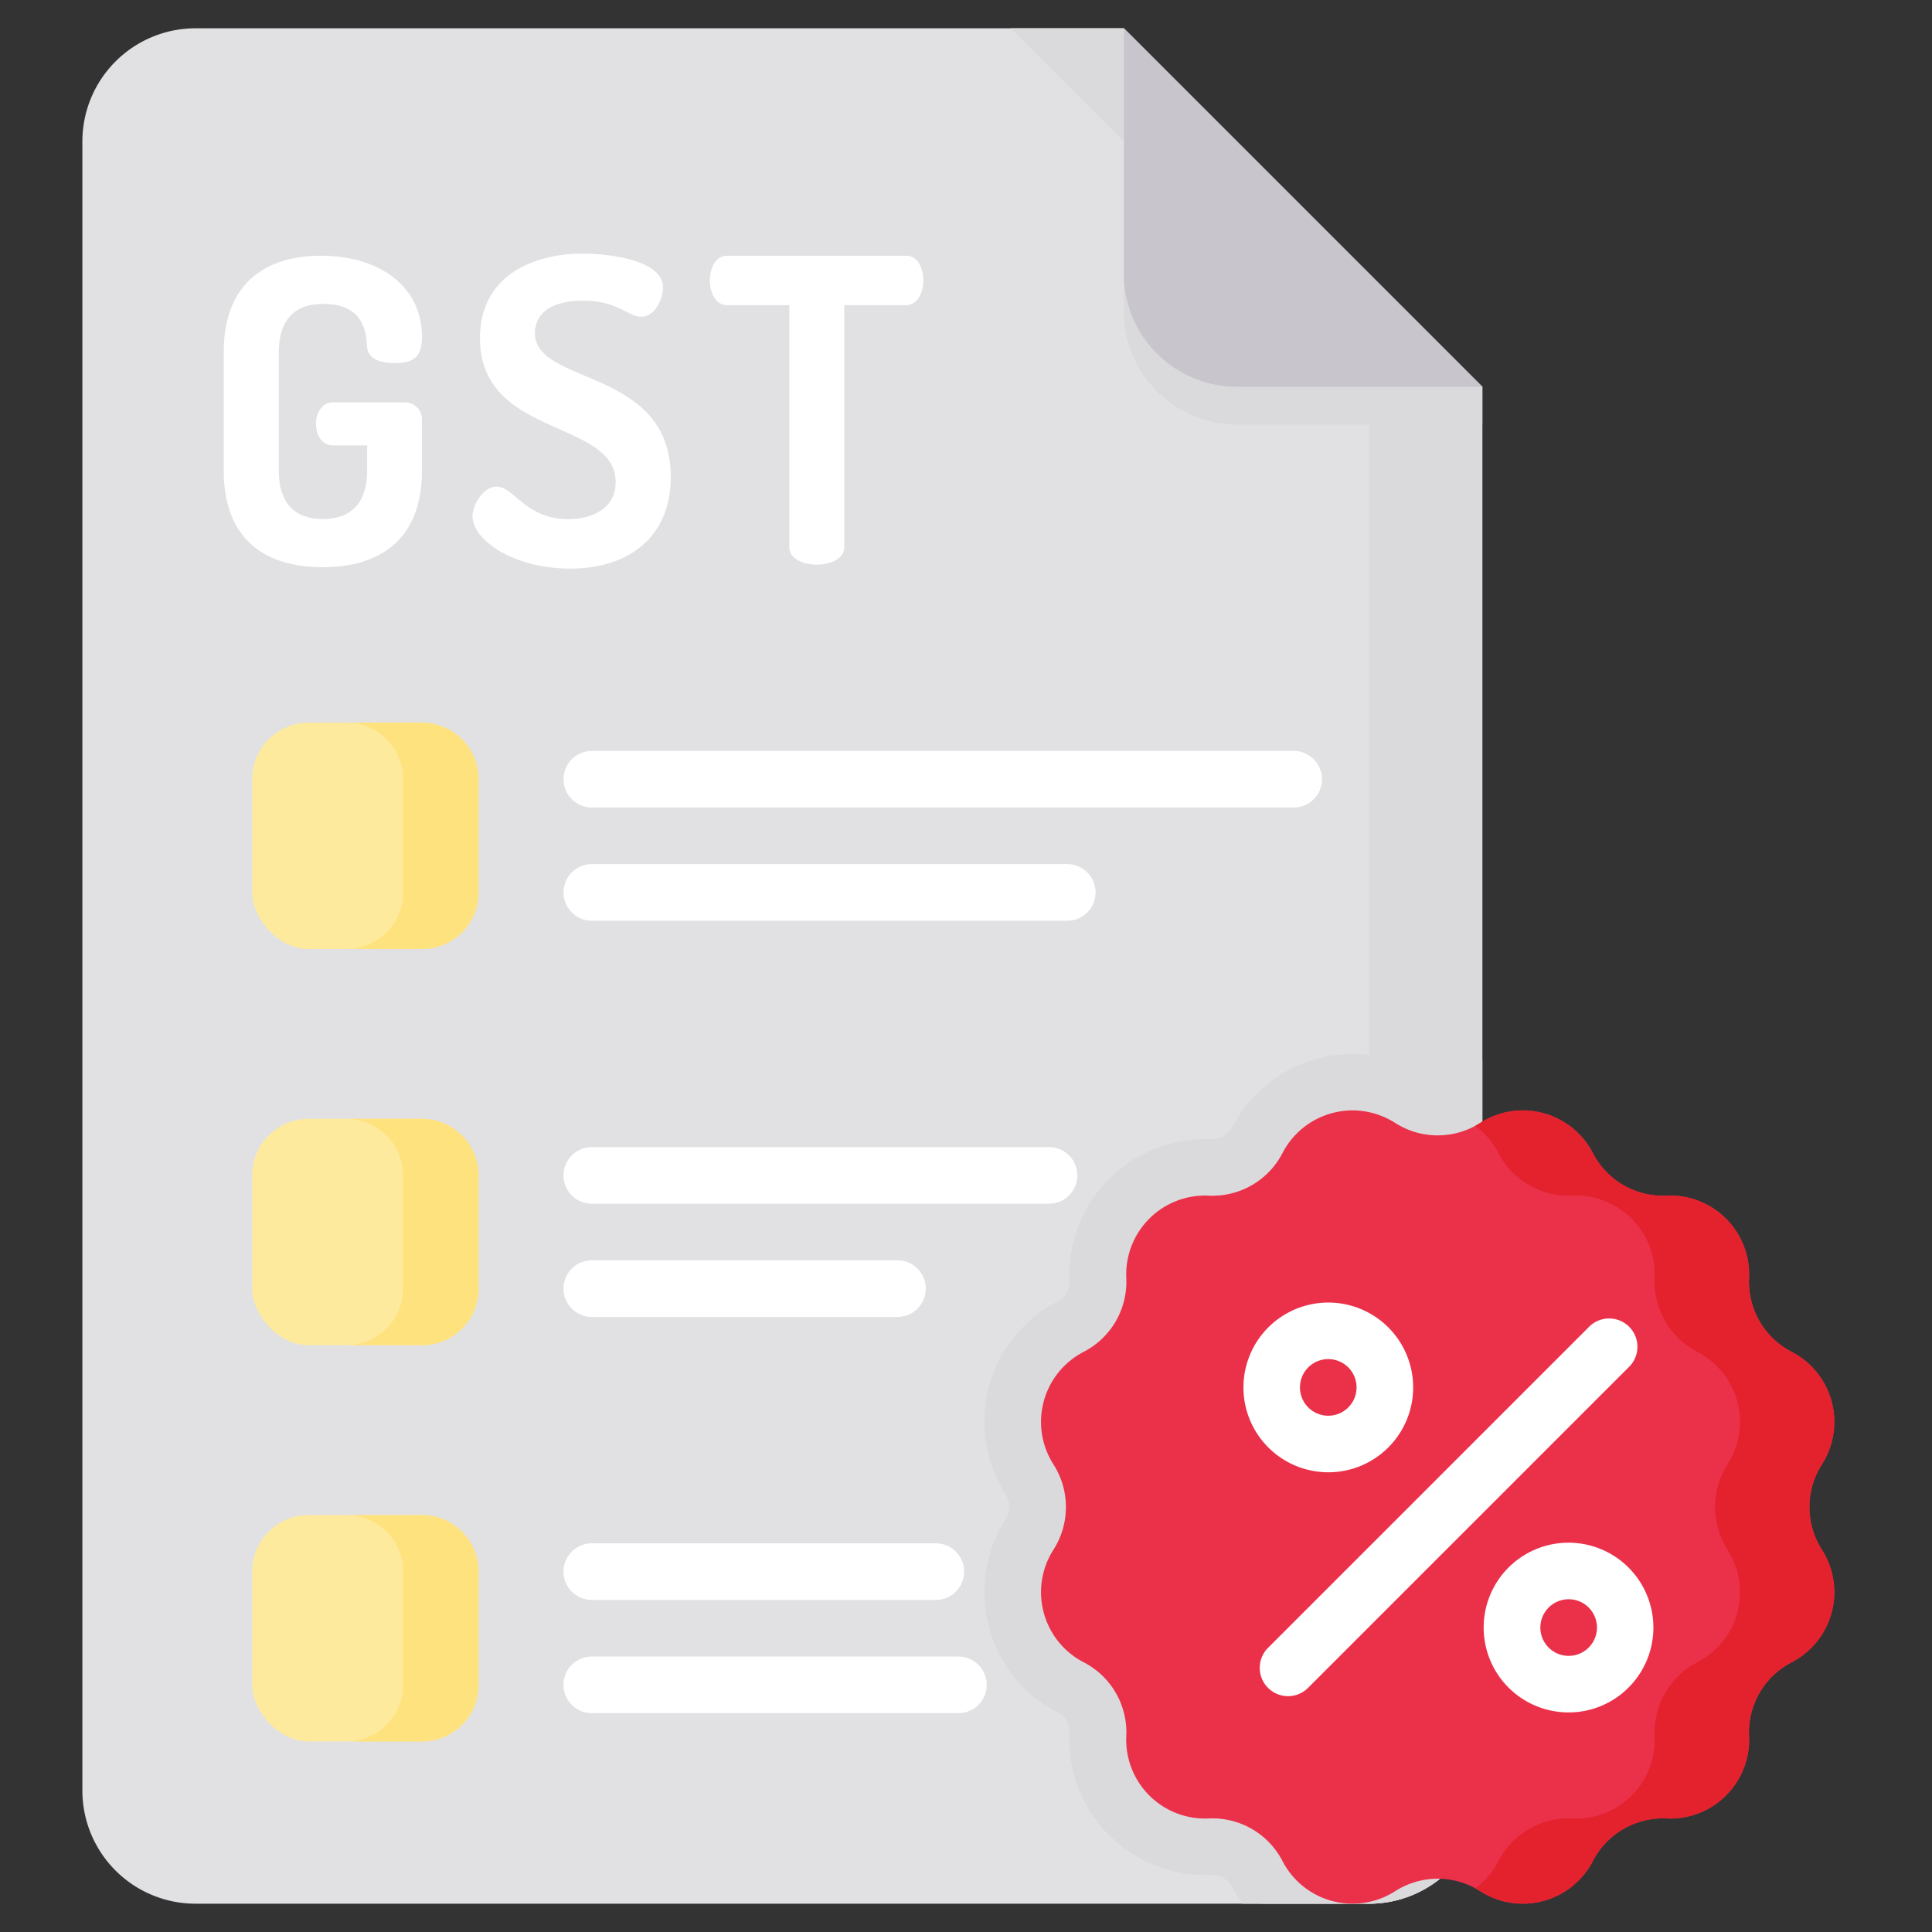 <svg xmlns="http://www.w3.org/2000/svg" viewBox="0 0 512 512" id="gst"><rect x="0" y="0" width="512" height="512" fill="#333333" stroke="none"/><path fill="#e1e1e3" d="M392.83,102.5v372a30,30,0,0,1-30,30h-311a30,30,0,0,1-30-30V37.5a30,30,0,0,1,30-30h246Z"></path><path fill="#dadadc" d="M297.83,7.5h-30l95,95v372a30,30,0,0,1-30,30h30a30,30,0,0,0,30-30v-372Z"></path><path fill="#dadadc" d="M392.83,112.5h-65a30,30,0,0,1-30-30v-65l95,85Z"></path><path fill="#c8c5cc" d="M392.83,102.5h-65a30,30,0,0,1-30-30V7.5"></path><rect width="60" height="60" x="66.83" y="191.5" fill="#feea9d" rx="15"></rect><path fill="#fee27d" d="M111.83,191.5h-20a15,15,0,0,1,15,15v30a15,15,0,0,1-15,15h20a15,15,0,0,0,15-15v-30A15,15,0,0,0,111.83,191.5Z"></path><rect width="60" height="60" x="66.83" y="296.5" fill="#feea9d" rx="15"></rect><path fill="#fee27d" d="M111.83,296.5h-20a15,15,0,0,1,15,15v30a15,15,0,0,1-15,15h20a15,15,0,0,0,15-15v-30A15,15,0,0,0,111.83,296.5Z"></path><rect width="60" height="60" x="66.83" y="401.5" fill="#feea9d" rx="15"></rect><path fill="#fee27d" d="M111.83,401.5h-20a15,15,0,0,1,15,15v30a15,15,0,0,1-15,15h20a15,15,0,0,0,15-15v-30A15,15,0,0,0,111.83,401.5Z"></path><path fill="#fff" d="M342.84 214h-186a7.5 7.5 0 0 1 0-15h186a7.5 7.5 0 0 1 0 15zM282.84 244h-126a7.5 7.5 0 0 1 0-15h126a7.5 7.5 0 0 1 0 15zM278 319H156.83a7.5 7.5 0 0 1 0-15H278a7.5 7.5 0 0 1 0 15zM237.84 349h-81a7.5 7.5 0 0 1 0-15h81a7.5 7.5 0 1 1 0 15zM248 424H156.83a7.5 7.5 0 0 1 0-15H248a7.5 7.5 0 0 1 0 15zM254 454H156.83a7.5 7.5 0 0 1 0-15H254a7.5 7.5 0 0 1 0 15zM85.65 80.54c-7.51 0-11.76 4.14-11.76 12.88v31.24c0 8.74 4.25 12.88 11.65 12.88S97.3 133.4 97.3 124.66v-6.61H88.22c-2.91 0-4.48-2.8-4.48-5.71s1.57-5.71 4.48-5.71h19a4.5 4.5 0 0 1 4.6 4.7v13.33c0 18.71-11.54 25.65-26.32 25.65s-26.21-6.94-26.21-25.65V93.42c0-18.71 11.53-25.65 25.76-25.65 15.45 0 26.77 8.06 26.77 21.5 0 5.6-2.47 6.94-7.28 6.94-3.92 0-7.17-1.12-7.28-4.59C97 86.36 95.17 80.54 85.65 80.54zM163.15 127.8c0-16.8-35.95-11.65-35.95-38.19 0-16.69 14.34-22.4 27.22-22.4 6.6 0 21.28 1.57 21.28 9 0 2.57-1.8 7.72-5.83 7.72-3.47 0-6.05-4.25-15.45-4.25-8.07 0-12.66 3.25-12.66 8.62 0 13.89 36 9.07 36 38.08 0 16-11.2 24.31-26.66 24.31-14.67 0-25.87-7.4-25.87-13.89 0-3.14 2.91-7.84 6.39-7.84 4.59 0 7.61 8.62 19 8.62C157.33 137.54 163.15 134.52 163.15 127.8zM240.09 67.77c3.14 0 4.6 3.36 4.6 6.49 0 3.48-1.68 6.61-4.6 6.61H223.74v64.18c0 3-3.69 4.59-7.28 4.59s-7.28-1.57-7.28-4.59V80.87H192.72c-2.91 0-4.59-3-4.59-6.61 0-3.13 1.45-6.49 4.59-6.49z"></path><path fill="#dadadc" d="M392.83,280.92V474.5a30,30,0,0,1-30,30H329.25a35.3,35.3,0,0,1-2.71-4.42,5.86,5.86,0,0,0-5.24-3.19H321c-.57,0-1.13,0-1.69,0h0a36.06,36.06,0,0,1-25.95-11.11,35.57,35.57,0,0,1-9.89-26.46,5.92,5.92,0,0,0-3.18-5.52,35.89,35.89,0,0,1-13.74-51.27,5.92,5.92,0,0,0,0-6.37,35.89,35.89,0,0,1,13.74-51.27,5.92,5.92,0,0,0,3.18-5.52A35.55,35.55,0,0,1,293.38,313a36.06,36.06,0,0,1,26-11.12c.56,0,1.12,0,1.69,0h.27a5.86,5.86,0,0,0,5.24-3.19A35.9,35.9,0,0,1,377.81,285a5.89,5.89,0,0,0,6.37,0A35.85,35.85,0,0,1,392.83,280.92Z"></path><path fill="#eb304a" d="M392.28,297.58h0a20.9,20.9,0,0,1,29.85,8h0a20.89,20.89,0,0,0,19.54,11.28h0a20.9,20.9,0,0,1,21.85,21.85h0a20.9,20.9,0,0,0,11.29,19.54h0a20.9,20.9,0,0,1,8,29.85h0a21,21,0,0,0,0,22.57h0a20.9,20.9,0,0,1-8,29.85h0a20.9,20.9,0,0,0-11.29,19.54h0a20.89,20.89,0,0,1-21.85,21.85h0a20.91,20.91,0,0,0-19.54,11.28h0a20.9,20.9,0,0,1-29.85,8h0a20.89,20.89,0,0,0-22.56,0h0a20.9,20.9,0,0,1-29.85-8h0a20.91,20.91,0,0,0-19.54-11.28h0a20.89,20.89,0,0,1-21.85-21.85h0a20.9,20.9,0,0,0-11.29-19.54h0a20.9,20.9,0,0,1-8-29.85h0a21,21,0,0,0,0-22.57h0a20.9,20.9,0,0,1,8-29.85h0a20.9,20.9,0,0,0,11.29-19.54h0a20.9,20.9,0,0,1,21.85-21.85h0a20.89,20.89,0,0,0,19.54-11.28h0a20.9,20.9,0,0,1,29.85-8h0A20.89,20.89,0,0,0,392.28,297.58Z"></path><path fill="#e4222e" d="M482.8,410.67a21,21,0,0,1,0-22.57h0a20.9,20.9,0,0,0-8-29.85h0a20.9,20.9,0,0,1-11.29-19.54,20.9,20.9,0,0,0-21.85-21.85h0a20.89,20.89,0,0,1-19.54-11.28,20.9,20.9,0,0,0-29.85-8c-.43.28-.86.54-1.31.78a20.77,20.77,0,0,1,6.16,7.22,20.89,20.89,0,0,0,19.54,11.28h0a20.9,20.9,0,0,1,21.85,21.85,20.9,20.9,0,0,0,11.29,19.54h0a20.9,20.9,0,0,1,8,29.85h0a21,21,0,0,0,0,22.57h0a20.9,20.9,0,0,1-8,29.85h0a20.9,20.9,0,0,0-11.29,19.54,20.89,20.89,0,0,1-21.85,21.85h0a20.91,20.91,0,0,0-19.54,11.28,20.8,20.8,0,0,1-6.16,7.23c.45.24.88.49,1.31.77a20.9,20.9,0,0,0,29.85-8,20.91,20.91,0,0,1,19.54-11.28h0a20.89,20.89,0,0,0,21.85-21.85,20.9,20.9,0,0,1,11.29-19.54h0a20.9,20.9,0,0,0,8-29.85Z"></path><path fill="#fff" d="M415.66 453.81a22.49 22.49 0 1 1 15.91-6.58h0A22.41 22.41 0 0 1 415.66 453.81zm10.61-11.88h0zm-10.61-18.11A7.5 7.5 0 1 0 421 426 7.44 7.44 0 0 0 415.66 423.82zM352 390.17a22.49 22.49 0 1 1 15.91-6.58h0A22.41 22.41 0 0 1 352 390.17zm10.61-11.88h0zM352 360.18a7.5 7.5 0 1 0 5.31 2.2A7.48 7.48 0 0 0 352 360.18zM341.34 449.5a7.5 7.5 0 0 1-5.3-12.8l85-85a7.5 7.5 0 1 1 10.61 10.6l-85 85A7.48 7.48 0 0 1 341.34 449.5z"></path></svg>